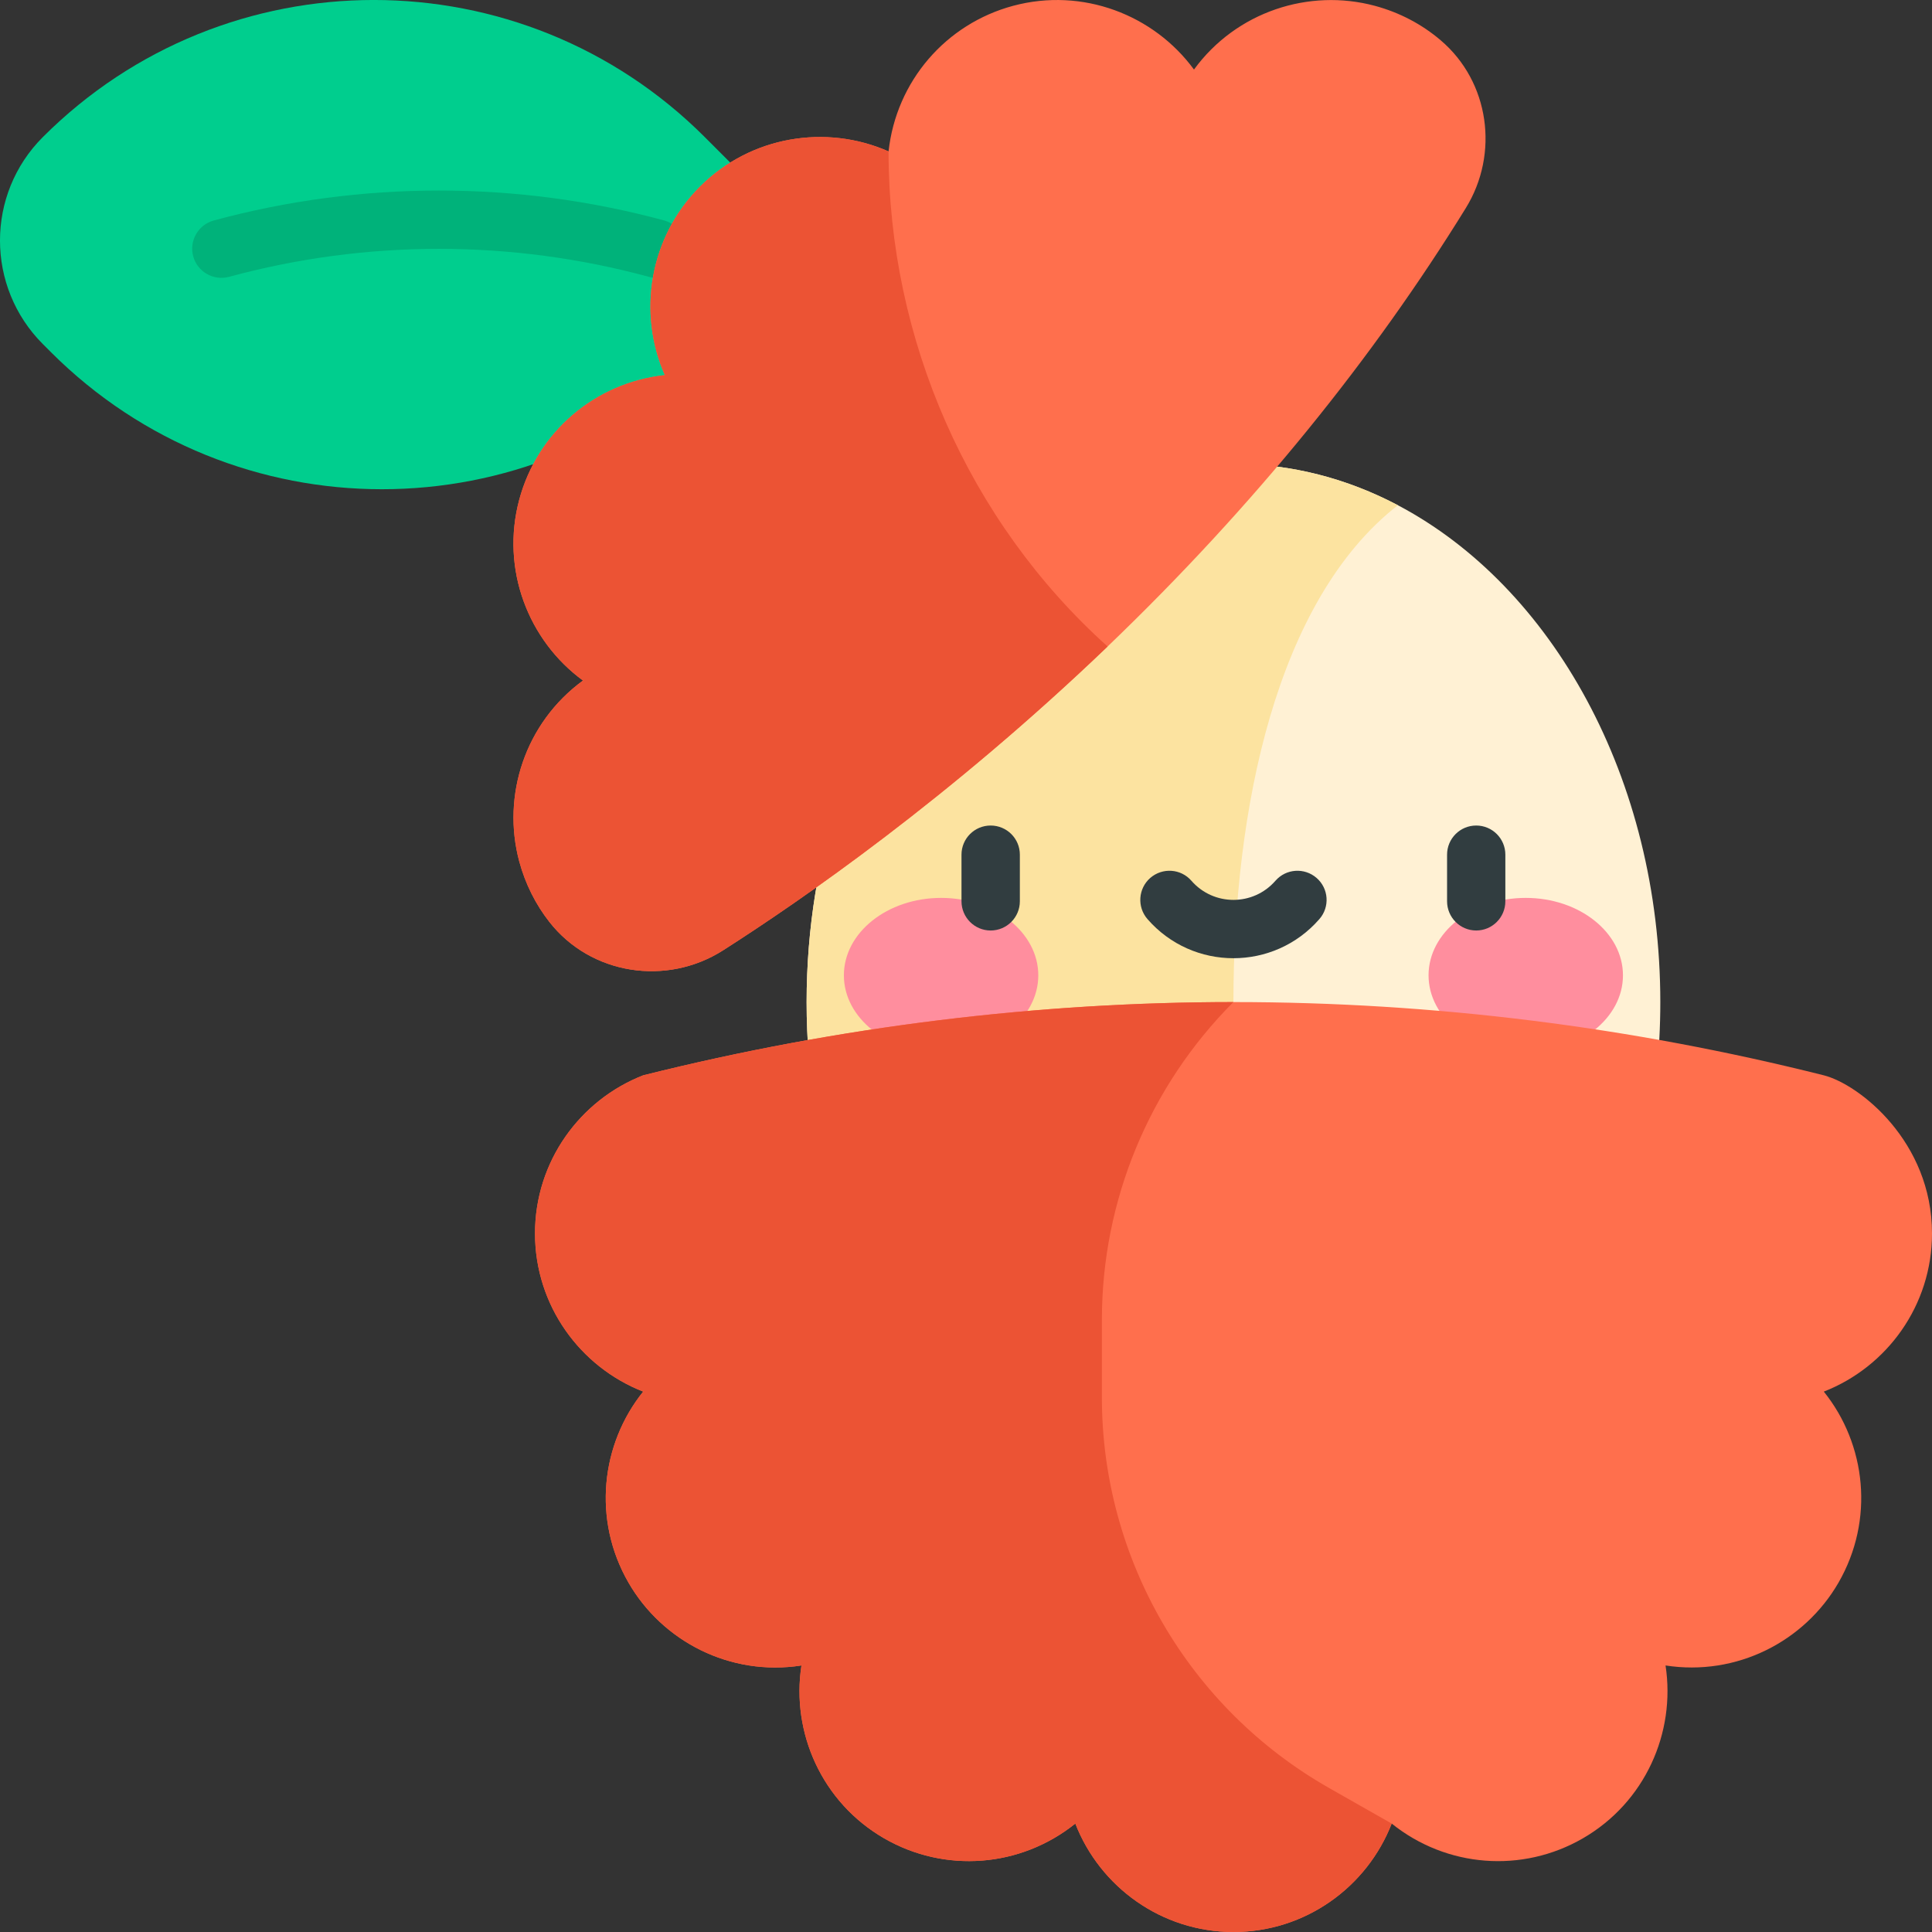 <svg width="24" height="24" viewBox="0 0 24 24" fill="none" xmlns="http://www.w3.org/2000/svg">
<rect x="0" y="0" width="24" height="24" fill="#333333" stroke="none"/>
<g clip-path="url(#clip0_239_1752)">
<path d="M0.532 1.703C2.803 -0.568 6.484 -0.568 8.755 1.703C9.236 2.184 9.658 2.606 10.141 3.089L8.855 4.375C6.585 6.645 2.904 6.645 0.633 4.375L0.532 4.274C-0.177 3.564 -0.178 2.413 0.532 1.703V1.703Z" fill="#00CE8E"/>
<path d="M8.158 3.451C8.126 3.451 8.094 3.447 8.062 3.439C6.356 2.976 4.552 2.975 2.845 3.439C2.652 3.491 2.453 3.377 2.4 3.184C2.348 2.991 2.462 2.792 2.655 2.739C4.486 2.243 6.421 2.243 8.252 2.739C8.445 2.792 8.559 2.991 8.507 3.184C8.463 3.345 8.317 3.451 8.158 3.451Z" fill="#00B27A"/>
<path d="M17.365 6.276C16.736 5.945 16.046 5.762 15.322 5.762C12.394 5.762 10.02 8.756 10.02 12.449C10.02 16.143 12.394 19.137 15.322 19.137C16.345 19.137 17.299 18.772 18.109 18.14C19.619 16.961 20.625 14.854 20.625 12.449C20.625 9.669 19.279 7.285 17.365 6.276V6.276Z" fill="#FFF1D4"/>
<path d="M15.322 12.448C15.322 10.044 15.855 7.455 17.365 6.276C16.736 5.945 16.046 5.762 15.322 5.762C12.394 5.762 10.02 8.756 10.02 12.449C10.02 16.143 12.394 19.137 15.322 19.137C16.345 19.137 17.299 18.772 18.109 18.14C16.194 17.131 15.322 15.228 15.322 12.448V12.448Z" fill="#FCE3A0"/>
<path d="M11.691 13.077C12.357 13.077 12.898 12.646 12.898 12.116C12.898 11.585 12.357 11.154 11.691 11.154C11.024 11.154 10.483 11.585 10.483 12.116C10.483 12.646 11.024 13.077 11.691 13.077Z" fill="#FF8E9E"/>
<path d="M18.953 13.077C19.62 13.077 20.161 12.646 20.161 12.116C20.161 11.585 19.62 11.154 18.953 11.154C18.287 11.154 17.746 11.585 17.746 12.116C17.746 12.646 18.287 13.077 18.953 13.077Z" fill="#FF8E9E"/>
<path d="M12.306 10.255C12.106 10.255 11.944 10.417 11.944 10.617V11.196C11.944 11.396 12.106 11.559 12.306 11.559C12.507 11.559 12.669 11.396 12.669 11.196V10.617C12.669 10.417 12.507 10.255 12.306 10.255Z" fill="#313D40"/>
<path d="M18.338 10.255C18.138 10.255 17.976 10.417 17.976 10.617V11.196C17.976 11.396 18.138 11.559 18.338 11.559C18.538 11.559 18.7 11.396 18.7 11.196V10.617C18.7 10.417 18.538 10.255 18.338 10.255Z" fill="#313D40"/>
<path d="M16.355 10.906C16.204 10.775 15.976 10.79 15.844 10.941C15.568 11.258 15.076 11.258 14.8 10.941C14.669 10.79 14.44 10.775 14.289 10.906C14.139 11.037 14.123 11.266 14.254 11.417C14.819 12.066 15.826 12.065 16.39 11.417C16.522 11.266 16.506 11.037 16.355 10.906V10.906Z" fill="#313D40"/>
<path d="M24 15.322C24 14.179 23.094 13.469 22.656 13.358C20.273 12.759 17.816 12.448 15.322 12.448C12.902 12.449 10.446 12.744 7.99 13.358C7.204 13.665 6.646 14.429 6.646 15.322C6.646 16.215 7.204 16.98 7.99 17.287C7.466 17.938 7.356 18.878 7.808 19.661C8.228 20.389 9.069 20.827 9.956 20.689C9.827 21.523 10.21 22.39 10.984 22.837C11.736 23.271 12.675 23.201 13.358 22.653C13.664 23.44 14.429 24 15.323 24C16.217 24 16.982 23.44 17.288 22.653C17.972 23.202 18.911 23.271 19.662 22.837C20.436 22.39 20.818 21.523 20.69 20.689C21.573 20.826 22.416 20.392 22.838 19.661C23.288 18.881 23.182 17.941 22.656 17.287C23.442 16.98 24 16.216 24 15.322V15.322Z" fill="#FF6F4D"/>
<path d="M13.688 17.358V16.396C13.688 14.916 14.275 13.496 15.322 12.448C12.902 12.449 10.446 12.744 7.99 13.358C7.204 13.665 6.646 14.429 6.646 15.322C6.646 16.215 7.204 16.98 7.99 17.287C7.466 17.938 7.356 18.878 7.808 19.661C8.228 20.389 9.069 20.827 9.956 20.689C9.827 21.523 10.21 22.39 10.984 22.837C11.736 23.271 12.675 23.201 13.358 22.653C13.664 23.44 14.429 24 15.323 24C16.217 24 16.982 23.44 17.288 22.653L16.512 22.212C14.766 21.22 13.688 19.366 13.688 17.358V17.358Z" fill="#EC5334"/>
<path d="M17.895 0.499C17.666 0.304 17.39 0.156 17.078 0.072C16.261 -0.147 15.358 0.144 14.832 0.864C14.333 0.183 13.449 -0.159 12.586 0.072C11.748 0.297 11.133 1.01 11.038 1.881C10.265 1.54 9.328 1.686 8.696 2.318C8.064 2.95 7.918 3.887 8.259 4.66C7.389 4.755 6.675 5.369 6.45 6.208C6.219 7.071 6.561 7.955 7.242 8.454C6.522 8.981 6.231 9.883 6.45 10.7C6.526 10.982 6.655 11.236 6.824 11.452C7.339 12.11 8.279 12.254 8.983 11.805C9.957 11.183 11.79 9.918 13.759 8.031C15.597 6.268 17.07 4.43 18.208 2.586C18.627 1.909 18.503 1.014 17.895 0.499V0.499Z" fill="#FF6F4D"/>
<path d="M11.038 1.881C10.265 1.54 9.328 1.686 8.696 2.318C8.064 2.95 7.918 3.887 8.259 4.66C7.389 4.755 6.675 5.369 6.45 6.208C6.219 7.071 6.561 7.955 7.242 8.454C6.522 8.981 6.231 9.883 6.45 10.7C6.526 10.982 6.655 11.236 6.824 11.452C7.339 12.11 8.279 12.254 8.983 11.805C9.957 11.183 11.79 9.918 13.759 8.031C12.027 6.475 11.038 4.209 11.038 1.881V1.881Z" fill="#EC5334"/>
</g>
<defs>
<clipPath id="clip0_239_1752">
<rect width="24" height="24" fill="white"/>
</clipPath>
</defs>
</svg>
